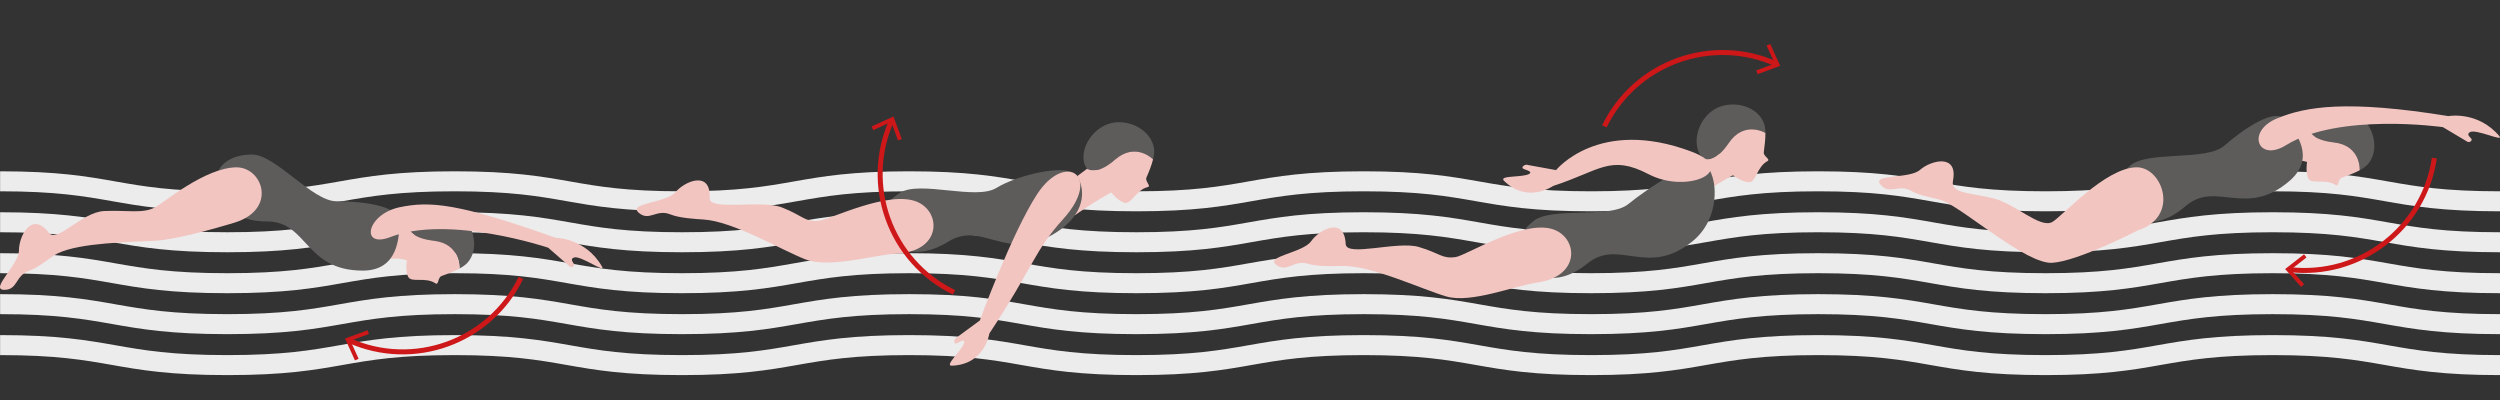 <?xml version="1.0" encoding="utf-8"?>
<!-- Generator: Adobe Illustrator 26.1.0, SVG Export Plug-In . SVG Version: 6.00 Build 0)  -->
<svg version="1.1" xmlns="http://www.w3.org/2000/svg" xmlns:xlink="http://www.w3.org/1999/xlink" x="0px" y="0px"
	 viewBox="0 0 500 80" style="enable-background:new 0 0 500 80;" xml:space="preserve">
<rect x="0" y="0" width="500" height="80" fill="#333333" stroke="none"/>
<style type="text/css">
	.st0{fill:none;stroke:#ECECEC;stroke-width:4;stroke-miterlimit:10;}
	.st1{fill:#F2C5C1;}
	.st2{fill:#5D5C5B;}
	.st3{fill:none;stroke:#CD1719;stroke-miterlimit:10;}
	.st4{fill:#CD1719;}
</style>
<g id="agua">
	<g>
		<g>
			<path class="st0" d="M500,40.26c-22.73,0-22.73-4-45.45-4c-22.73,0-22.73,4-45.45,4c-22.73,0-22.73-4-45.45-4
				c-22.73,0-22.73,4-45.45,4c-22.73,0-22.73-4-45.45-4c-22.73,0-22.73,4-45.45,4c-22.73,0-22.73-4-45.45-4
				c-22.73,0-22.73,4-45.46,4c-22.73,0-22.73-4-45.45-4c-22.73,0-22.73,4-45.46,4c-22.73,0-22.73-4-45.46-4"/>
		</g>
		<g>
			<path class="st0" d="M500,48.45c-22.73,0-22.73-4-45.45-4c-22.73,0-22.73,4-45.45,4c-22.73,0-22.73-4-45.45-4
				c-22.73,0-22.73,4-45.45,4c-22.73,0-22.73-4-45.45-4c-22.73,0-22.73,4-45.45,4c-22.73,0-22.73-4-45.45-4
				c-22.73,0-22.73,4-45.46,4c-22.73,0-22.73-4-45.45-4c-22.73,0-22.73,4-45.46,4c-22.73,0-22.73-4-45.46-4"/>
		</g>
		<g>
			<path class="st0" d="M500,56.64c-22.73,0-22.73-4-45.45-4c-22.73,0-22.73,4-45.45,4c-22.73,0-22.73-4-45.45-4
				c-22.73,0-22.73,4-45.45,4c-22.73,0-22.73-4-45.45-4c-22.73,0-22.73,4-45.45,4c-22.73,0-22.73-4-45.45-4
				c-22.73,0-22.73,4-45.46,4c-22.73,0-22.73-4-45.45-4c-22.73,0-22.73,4-45.46,4c-22.73,0-22.73-4-45.46-4"/>
		</g>
		<g>
			<path class="st0" d="M500,64.83c-22.73,0-22.73-4-45.45-4c-22.73,0-22.73,4-45.45,4c-22.73,0-22.73-4-45.45-4
				c-22.73,0-22.73,4-45.45,4c-22.73,0-22.73-4-45.45-4c-22.73,0-22.73,4-45.45,4c-22.73,0-22.73-4-45.45-4
				c-22.73,0-22.73,4-45.46,4c-22.73,0-22.73-4-45.45-4c-22.73,0-22.73,4-45.46,4s-22.73-4-45.46-4"/>
		</g>
		<g>
			<path class="st0" d="M500,73.02c-22.73,0-22.73-4-45.45-4c-22.73,0-22.73,4-45.45,4c-22.73,0-22.73-4-45.45-4
				c-22.73,0-22.73,4-45.45,4c-22.73,0-22.73-4-45.45-4c-22.73,0-22.73,4-45.45,4c-22.73,0-22.73-4-45.45-4
				c-22.73,0-22.73,4-45.46,4c-22.73,0-22.73-4-45.45-4c-22.73,0-22.73,4-45.46,4c-22.73,0-22.73-4-45.46-4"/>
		</g>
	</g>
</g>
<g id="nadadora-cuatro">
	<g>
		<path class="st1" d="M455.53,33.22c0,0,2.21-2.21,6.8-0.55c4.59,1.66-0.22-6.99-0.22-6.99l-4.81,1.41L455.53,33.22z"/>
		<g>
			<path class="st2" d="M466.77,28.48c5.46,0.63,5.17,5.53,5.17,5.57c0.68-0.37,1.27-0.78,1.66-1.24c2.24-2.62,1.36-7.06-1.39-9.41
				s-7.55-2.07-9.79,0.55c-0.43,0.5-0.66,1.09-0.79,1.72C461.8,26.43,462.66,28,466.77,28.48z"/>
			<path class="st1" d="M471.94,34.05c0-0.04,0.29-4.94-5.17-5.57c-4.11-0.47-4.96-2.05-5.14-2.81c-0.24,1.22-0.07,2.66-0.02,4.22
				c0.06,1.84-0.76,4.12,0.07,5.82c0.61,1.24,3.46-0.05,5.44,1.29c0.69,0.47,0.43-1.18,1.26-1.47
				C469.62,35.09,470.9,34.61,471.94,34.05z"/>
		</g>
		<path class="st2" d="M423.59,41.24c-1.15-1.77-1.15-5,2.41-8.09s15.21-0.85,18.85-4.01s10.03-7.7,12.18-5.23s6.23,7.61,0.93,12.22
			c-8.79,7.65-14.74-0.22-20.92,5.15S425.43,44.05,423.59,41.24z"/>
		<path class="st1" d="M489.68,23.22c0,0,5.93-1.09,10.19,4.01c1.04,1.24-4.6-1.46-5.84-0.82c-0.88,0.46,0.06,1.05,0.24,1.34
			c0.26,0.4-0.39,0.84-0.8,0.59l-4.89-2.91c0,0-20.76-2.96-31.4,3.62c-5.6,3.46-8.01-2.78-1.79-5.36
			C461.15,21.3,469.34,19.93,489.68,23.22z"/>
		<path class="st1" d="M390.59,36.17c-0.5,2.58,3.59,2.37,8.15,3.51c4.31,1.08,9.24,6.05,11.7,4.73
			c1.84-0.98,10.6-10.86,16.84-10.95c5.28-0.07,8.75,9.92,0.28,12.62c0,0-11.99,6.19-17.12,6.48c-5.13,0.29-17.07-10.33-21.72-12.35
			c-1.38-0.6-4.73-1-6.36-1.97c-2.64-1.57-4.39,0.82-6.21-1.25c-2.01-2.29,5.69-1.11,7.86-3.02S391.67,30.64,390.59,36.17z"/>
		<g>
			<g>
				<path class="st3" d="M486.87,31.62c-2.07,14.08-14.95,23.91-28.99,22.3"/>
				<g>
					<polygon class="st4" points="460.81,50.86 461.3,51.49 458.19,53.92 460.83,56.85 460.23,57.38 457.02,53.81 					"/>
				</g>
			</g>
		</g>
	</g>
</g>
<g id="nadadora-tres">
	<path class="st1" d="M339.03,39.77c0,0,3.82-2.78,8.14-5.04c4.32-2.27-5.31-4.56-5.31-4.56l-3.41,3.13L339.03,39.77z"/>
	<g>
		<path class="st2" d="M345.75,28.6c3.08-4.55,7.3-2.03,7.33-2.01c-0.01-0.78-0.1-1.48-0.33-2.04c-1.29-3.2-5.63-4.47-8.99-3.12
			s-5.33,5.73-4.04,8.93c0.25,0.61,0.66,1.09,1.16,1.49C341.63,32.05,343.43,32.02,345.75,28.6z"/>
		<path class="st1" d="M353.08,26.59c-0.03-0.02-4.25-2.54-7.33,2.01c-2.32,3.42-4.11,3.45-4.86,3.25c0.97,0.78,2.33,1.3,3.73,1.97
			c1.66,0.8,3.3,2.58,5.2,2.63c1.38,0.04,1.55-3.09,3.66-4.22c0.73-0.39-0.84-0.93-0.72-1.8C352.93,29.13,353.1,27.77,353.08,26.59z
			"/>
	</g>
	<path class="st2" d="M304.01,52.23c-1.1-1.8-0.99-5.03,2.67-8.01c3.66-2.98,15.23-0.36,18.97-3.4c3.73-3.04,13.82-9.91,15.89-7.37
		s2.43,10.35-3.02,14.79c-9.03,7.36-14.72-0.69-21.07,4.48C311.1,57.88,305.76,55.1,304.01,52.23z"/>
	<path class="st1" d="M310.63,37.19c0,0-5.09,3.62-9.83-1.03c-1.16-1.13,3.88-0.62,5.05-1.39c0.83-0.54-1.09-0.84-1.3-1.1
		c-0.3-0.37,0.57-0.89,1-0.68l5.66,1.03c0,0,8.57-10.68,27.13-3.68c9.6,3.62-0.74,8.61-8.62,4.5
		C322.03,30.83,320.03,34.14,310.63,37.19z"/>
	<path class="st1" d="M269.14,48.82c0.12,2.63,10.35-0.68,14.61,0.57c4.26,1.25,4.67,2.44,7.43,2.01
		c2.07-0.32,13.51-7.53,19.43-5.54c5,1.68,5.62,9.41-3.18,10.65c-4.54,0.64-13.19,4.21-18.12,2.79s-15.09-6.29-21.03-6.11
		c-1.5,0.05-4.83,0.14-6.65-0.42c-2.94-0.9-4.08,1.83-6.33,0.25c-2.49-1.75,5.27-2.42,6.93-4.78
		C263.88,45.88,268.89,43.2,269.14,48.82z"/>
	<g>
		<g>
			<path class="st3" d="M320.87,25.27c6.24-12.79,21.49-18.25,34.38-12.47"/>
			<g>
				<polygon class="st4" points="351.53,14.83 351.25,14.08 354.95,12.72 353.32,9.12 354.05,8.79 356.04,13.17 				"/>
			</g>
		</g>
	</g>
</g>
<g id="nadadora-dos">
	<path class="st1" d="M214.97,43.06c0,0,3.82-2.78,8.14-5.04s-5.31-4.56-5.31-4.56l-8.71,6.52L214.97,43.06z"/>
	<g>
		<path class="st2" d="M223.01,31.93c4.15-3.6,7.57-0.08,7.6-0.05c0.19-0.75,0.28-1.46,0.21-2.06c-0.42-3.43-4.29-5.77-7.88-5.33
			c-3.59,0.44-6.63,4.16-6.21,7.59c0.08,0.66,0.35,1.22,0.74,1.74C218.15,34.21,219.89,34.64,223.01,31.93z"/>
		<path class="st1" d="M230.61,31.88c-0.03-0.03-3.45-3.55-7.6,0.05c-3.12,2.71-4.86,2.28-5.54,1.89c0.74,1.01,1.91,1.85,3.1,2.86
			c1.4,1.2,2.52,3.34,4.34,3.88c1.32,0.39,2.3-2.59,4.62-3.14c0.81-0.19-0.58-1.12-0.24-1.92
			C229.82,34.29,230.33,33.02,230.61,31.88z"/>
	</g>
	<path class="st2" d="M176.38,46.15c-0.86-1.93-0.34-5.12,3.66-7.61c4.01-2.49,15.16,1.58,19.25-0.96
		c4.09-2.54,14.42-5.12,16.15-2.34c1.73,2.78,1.65,7.62-4.32,11.33c-9.9,6.15-14.52-2.56-21.47,1.76S177.74,49.22,176.38,46.15z"/>
	<path class="st1" d="M197.87,66.7c0,0-0.86,6.19-7.5,6.44c-1.62,0.06,2.21-3.25,2.46-4.63c0.18-0.98-1.36,0.22-1.7,0.19
		c-0.48-0.04-0.26-1.02,0.19-1.19l4.64-3.41c0,0,6.34-17.39,11.46-25.26c5.6-8.6,13.14-3.77,5.22,4.97
		C206.82,50.22,206.73,53.3,197.87,66.7z"/>
	<path class="st1" d="M141.94,39.63c-0.12,2.63,10.37,0.25,14.5,1.88c4.13,1.63,4.43,2.85,7.22,2.67
		c2.09-0.13,14.13-6.29,19.84-3.78c4.83,2.12,4.76,9.87-4.12,10.32c-4.58,0.23-13.51,3.01-18.3,1.15
		c-4.79-1.86-14.46-7.62-20.4-7.97c-1.5-0.09-4.82-0.29-6.58-1.01c-2.85-1.16-4.22,1.46-6.33-0.32c-2.33-1.97,5.47-1.94,7.33-4.14
		C136.96,36.22,142.19,34,141.94,39.63z"/>
	<g>
		<g>
			<path class="st3" d="M190.8,58.47c-12.79-6.24-18.25-21.49-12.47-34.38"/>
			<g>
				<polygon class="st4" points="180.36,27.81 179.61,28.09 178.24,24.38 174.65,26.02 174.32,25.29 178.69,23.3 				"/>
			</g>
		</g>
	</g>
</g>
<g id="nadadora-uno">
	<path class="st1" d="M75.5,52.88c0,0,2.21-2.21,6.8-0.55c4.59,1.66-0.22-6.99-0.22-6.99l-4.81,1.41L75.5,52.88z"/>
	<g>
		<path class="st2" d="M86.73,48.14c5.46,0.63,5.17,5.53,5.17,5.57c0.68-0.37,1.27-0.78,1.66-1.24c2.24-2.62,1.36-7.06-1.39-9.41
			c-2.75-2.35-7.55-2.07-9.79,0.55c-0.43,0.5-0.66,1.09-0.79,1.72C81.77,46.09,82.62,47.67,86.73,48.14z"/>
		<path class="st1" d="M91.9,53.71c0-0.04,0.29-4.94-5.17-5.57c-4.11-0.47-4.96-2.05-5.14-2.81c-0.24,1.22-0.07,2.66-0.02,4.22
			c0.06,1.84-0.76,4.12,0.07,5.82c0.61,1.24,3.46-0.05,5.44,1.29c0.69,0.47,0.43-1.18,1.26-1.47C89.58,54.75,90.86,54.27,91.9,53.71
			z"/>
	</g>
	<path class="st2" d="M43.28,35.44c0.29-2.09,2.41-4.53,7.13-4.53s12.04,9.34,16.85,9.34s12.62,0.77,12.62,4.04
		s-0.29,9.83-7.32,9.83c-11.65,0-10.98-9.83-19.17-9.83S42.82,38.77,43.28,35.44z"/>
	<path class="st1" d="M111.12,47.56c0,0,6.02,0.01,9.3,5.79c0.8,1.41-4.25-2.27-5.59-1.86c-0.95,0.29-0.14,1.04-0.01,1.36
		c0.18,0.44-0.53,0.75-0.89,0.44l-4.29-3.75c0,0-19.88-6.67-31.53-2.14c-6.13,2.39-4.82-4.53,1.76-5.94
		C85.96,40.16,91.72,40.64,111.12,47.56z"/>
	<path class="st1" d="M9.79,46.58c1.6,2.08,6.57-4.14,11-4.37s7.72,0.59,10.18-0.72c1.84-0.98,10.03-7.94,16.27-8.02
		c5.28-0.07,8.26,8.33-0.21,11.02c0,0-10.84,3.37-15.96,3.66c-5.13,0.29-14.9,0.35-19.48,2.5c-1.36,0.64-3.87,2.89-5.68,3.48
		c-2.92,0.95-2.28,3.84-5.04,3.84c-3.05,0,2.92-5.01,2.92-7.9C3.79,47.19,6.35,42.11,9.79,46.58z"/>
	<g>
		<g>
			<path class="st3" d="M104.17,55.6C97.93,68.4,82.69,73.86,69.79,68.08"/>
			<g>
				<polygon class="st4" points="73.51,66.05 73.79,66.8 70.09,68.16 71.72,71.75 70.99,72.08 69.01,67.71 				"/>
			</g>
		</g>
	</g>
</g>
</svg>
